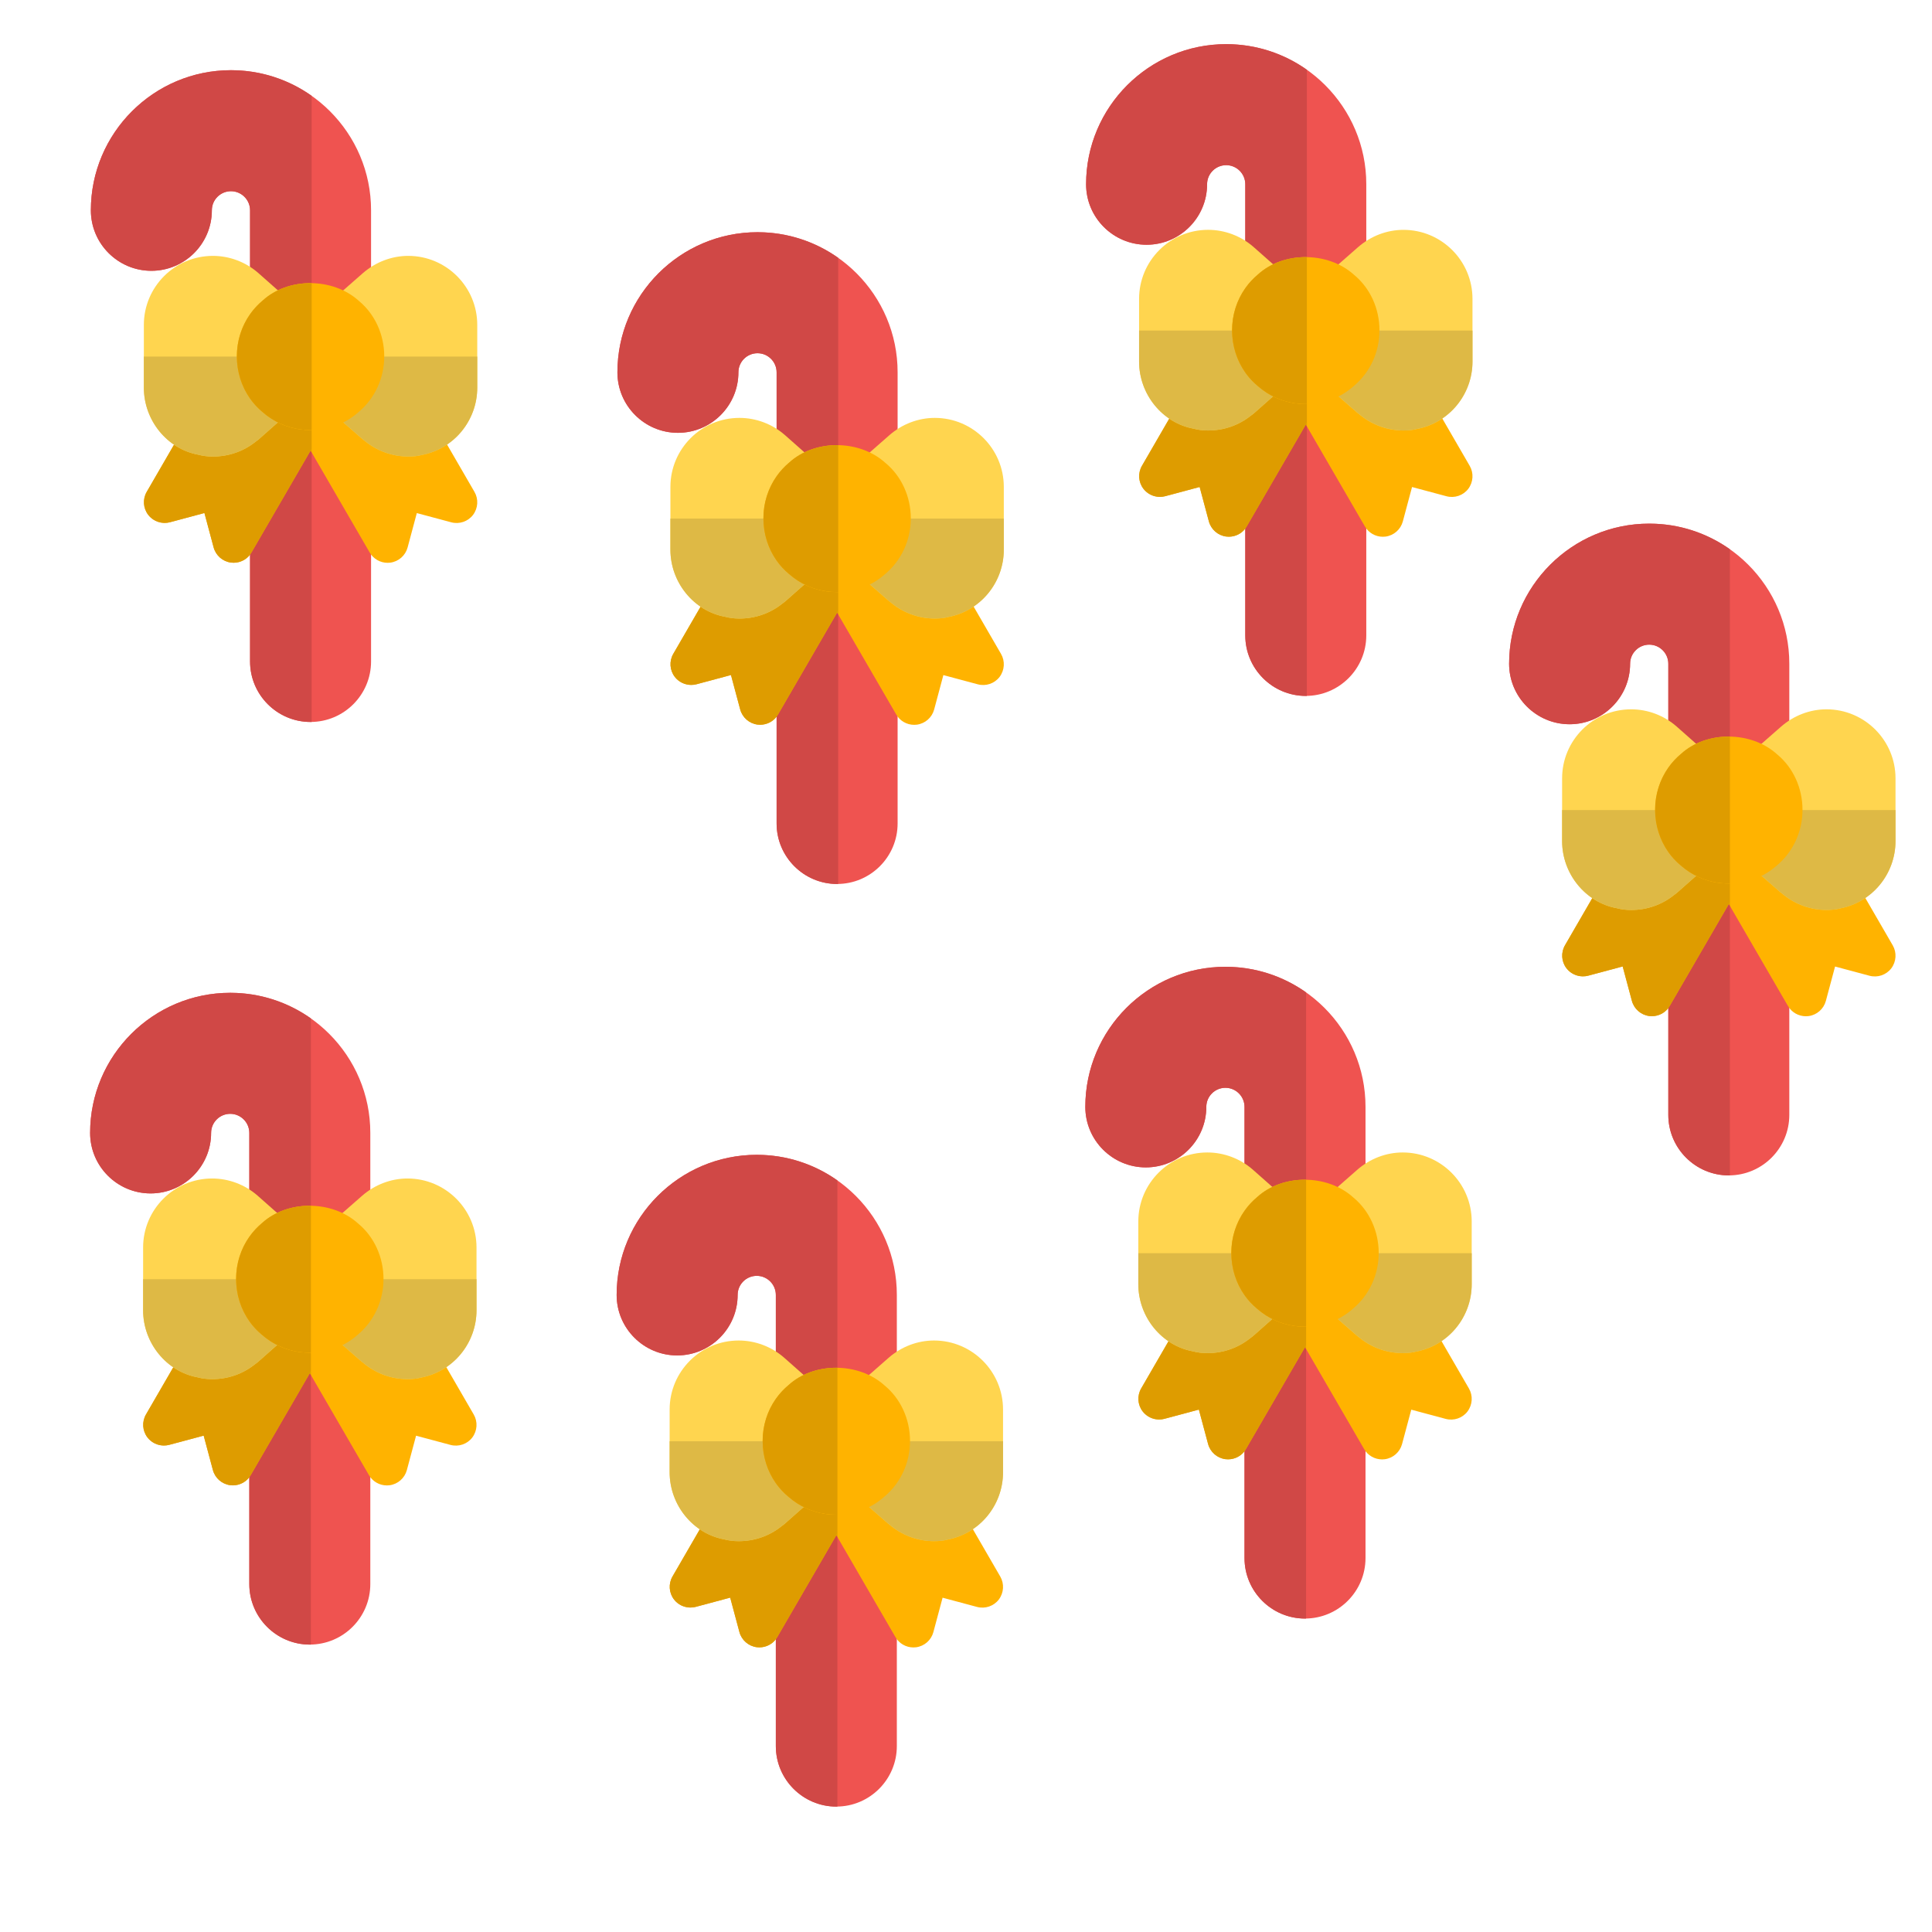 <svg width="70" height="70" xmlns="http://www.w3.org/2000/svg">

 <g>
  <title>background</title>
  <rect fill="none" id="canvas_background" height="72" width="72" y="-1" x="-1"/>
 </g>
 <g>
  <title>Layer 1</title>
  <g id="svg_13">
   <path id="svg_1" fill="#ef5350" d="m8.369,2.543c-2.799,0 -5.077,2.278 -5.077,5.077c0,1.209 0.983,2.192 2.192,2.192s2.192,-0.983 2.192,-2.192c0,-0.382 0.311,-0.692 0.692,-0.692s0.692,0.311 0.692,0.692l0,16.346c0,1.208 0.983,2.192 2.192,2.192s2.192,-0.983 2.192,-2.192l0,-16.346c0.002,-2.799 -2.276,-5.077 -5.075,-5.077z"/>
   <path id="svg_2" fill="#ffb300" d="m17.191,17.822l-1.414,-2.442c-0.208,-0.359 -0.666,-0.481 -1.024,-0.273c-0.186,0.107 -0.305,0.283 -0.351,0.476l-2.143,-0.51l-0.357,-0.616c-0.208,-0.358 -0.667,-0.479 -1.025,-0.272c-0.358,0.208 -0.48,0.667 -0.272,1.025l2.789,4.808c0.135,0.233 0.384,0.374 0.649,0.374l0.099,-0.006c0.3,-0.04 0.547,-0.257 0.626,-0.549l0.334,-1.247l1.247,0.334c0.294,0.078 0.605,-0.027 0.79,-0.268c0.183,-0.244 0.204,-0.572 0.052,-0.834z"/>
   <path id="svg_3" fill="#ffb300" d="m11.63,14.183c-0.359,-0.207 -0.817,-0.086 -1.025,0.272l-0.357,0.616l-2.143,0.51c-0.046,-0.193 -0.165,-0.369 -0.351,-0.476c-0.356,-0.208 -0.817,-0.085 -1.024,0.273l-1.414,2.442c-0.152,0.263 -0.131,0.591 0.054,0.832s0.496,0.345 0.79,0.268l1.247,-0.334l0.334,1.247c0.079,0.292 0.326,0.509 0.626,0.549l0.099,0.006c0.265,0 0.514,-0.141 0.649,-0.374l2.789,-4.808c0.206,-0.356 0.084,-0.815 -0.274,-1.023z"/>
   <path id="svg_4" fill="#d04846" d="m11.253,16.327l-2.14,3.689c-0.016,0.028 -0.034,0.054 -0.053,0.079l0,3.872c0,1.208 0.983,2.192 2.192,2.192l0.039,0l0,-9.765l-0.038,-0.067zm-2.192,-1.885l0,0.912l0.771,-0.184c-0.114,-0.073 -0.223,-0.155 -0.326,-0.247c-0.17,-0.14 -0.319,-0.302 -0.445,-0.481zm-0.692,-11.899c-2.799,0 -5.077,2.278 -5.077,5.077c0,1.209 0.983,2.192 2.192,2.192s2.192,-0.983 2.192,-2.192c0,-0.382 0.311,-0.692 0.692,-0.692s0.692,0.311 0.692,0.692l0,3.763c0.13,-0.185 0.285,-0.353 0.462,-0.5c0.453,-0.413 1.084,-0.625 1.722,-0.625l0.047,0l0,-6.787c-0.826,-0.584 -1.835,-0.928 -2.922,-0.928z"/>
   <path id="svg_5" fill="#de9c00" d="m11.292,16.261l-0.039,0.066l0.039,0.066l0,-0.132z"/>
   <path id="svg_6" fill="#de9c00" d="m7.38,15.005c-0.259,0 -0.511,0.134 -0.65,0.375l-1.414,2.442c-0.152,0.263 -0.131,0.591 0.054,0.832c0.144,0.188 0.366,0.293 0.596,0.293c0.064,0 0.129,-0.008 0.193,-0.025l1.247,-0.334l0.334,1.247c0.079,0.292 0.326,0.509 0.626,0.549l0.099,0.006c0.234,0 0.454,-0.109 0.596,-0.295c0.019,-0.025 0.037,-0.051 0.053,-0.079l2.14,-3.689l0.038,-0.066l0,-0.68c-0.013,0 -0.027,0 -0.04,0c-0.516,0 -0.999,-0.141 -1.42,-0.411l-0.771,0.184l-0.957,0.228c-0.046,-0.193 -0.165,-0.369 -0.351,-0.476c-0.117,-0.069 -0.246,-0.101 -0.373,-0.101z"/>
   <path id="svg_7" fill="#ffd54f" d="m14.792,9.271c-0.599,0 -1.183,0.223 -1.645,0.626l-1.14,1c-0.165,0.145 -0.258,0.355 -0.255,0.575c0.003,0.219 0.103,0.427 0.271,0.567c0.25,0.207 0.398,0.533 0.398,0.872s-0.149,0.666 -0.399,0.873c-0.169,0.14 -0.268,0.347 -0.271,0.567s0.09,0.429 0.255,0.574l1.104,0.966l0.142,0.113c0.435,0.346 0.98,0.537 1.538,0.537c0.199,0 0.37,-0.021 0.477,-0.053c1.174,-0.217 2.025,-1.246 2.025,-2.447l0,-2.27c0,-1.379 -1.122,-2.5 -2.5,-2.5z"/>
   <path id="svg_8" fill="#ffd54f" d="m10.082,12.911c0,-0.339 0.149,-0.666 0.398,-0.872c0.168,-0.14 0.268,-0.346 0.271,-0.565s-0.089,-0.429 -0.253,-0.574l-1.133,-1.003c-0.46,-0.404 -1.048,-0.626 -1.653,-0.626c-1.378,0 -2.5,1.122 -2.5,2.5l0,2.271c0,1.199 0.855,2.229 1.975,2.434c0.164,0.044 0.336,0.066 0.525,0.066c0.573,0 1.108,-0.186 1.549,-0.537l0.108,-0.082l1.13,-1c0.164,-0.145 0.256,-0.354 0.253,-0.573s-0.103,-0.426 -0.271,-0.565c-0.25,-0.208 -0.399,-0.535 -0.399,-0.874z"/>
   <path id="svg_9" fill="#deb945" d="m17.292,12.92l-4.87,0c-0.003,0.336 -0.151,0.659 -0.399,0.864c-0.169,0.14 -0.268,0.347 -0.271,0.567s0.09,0.429 0.255,0.574l1.104,0.966l0.142,0.113c0.435,0.346 0.98,0.537 1.538,0.537c0.199,0 0.37,-0.021 0.477,-0.053c1.173,-0.217 2.024,-1.246 2.024,-2.447l0,-1.121z"/>
   <path id="svg_10" fill="#deb945" d="m10.082,12.92l-4.87,0l0,1.121c0,1.199 0.855,2.229 1.975,2.434c0.164,0.044 0.336,0.066 0.525,0.066c0.573,0 1.108,-0.186 1.549,-0.537l0.108,-0.082l1.13,-1c0.164,-0.145 0.256,-0.354 0.253,-0.573s-0.103,-0.426 -0.271,-0.565c-0.248,-0.205 -0.396,-0.528 -0.399,-0.864z"/>
   <path id="svg_11" fill="#ffb300" d="m13.007,10.906c-0.958,-0.871 -2.578,-0.848 -3.483,-0.023c-0.599,0.496 -0.942,1.235 -0.942,2.028c0,0.792 0.343,1.531 0.924,2.013c0.488,0.43 1.091,0.658 1.746,0.658s1.258,-0.228 1.729,-0.643c0.598,-0.496 0.941,-1.235 0.941,-2.027c0,-0.794 -0.343,-1.533 -0.915,-2.006z"/>
   <path id="svg_12" fill="#de9c00" d="m11.245,10.259c-0.638,0 -1.269,0.212 -1.722,0.625c-0.177,0.147 -0.332,0.315 -0.462,0.5c-0.309,0.438 -0.479,0.969 -0.479,1.527c0,0.561 0.172,1.096 0.479,1.531c0.126,0.179 0.275,0.341 0.445,0.482c0.104,0.091 0.213,0.174 0.326,0.247c0.421,0.27 0.904,0.411 1.42,0.411l0.04,0l0,-5.323c-0.016,0 -0.031,0 -0.047,0z"/>
  </g>
  <g id="svg_39">
   <path id="svg_27" fill="#ef5350" d="m59.755,18.972c-2.799,0 -5.077,2.278 -5.077,5.077c0,1.209 0.983,2.192 2.192,2.192s2.192,-0.983 2.192,-2.192c0,-0.382 0.311,-0.692 0.692,-0.692s0.692,0.311 0.692,0.692l0,16.346c0,1.208 0.983,2.192 2.192,2.192s2.192,-0.983 2.192,-2.192l0,-16.346c0.002,-2.799 -2.276,-5.077 -5.075,-5.077z"/>
   <path id="svg_28" fill="#ffb300" d="m68.577,34.251l-1.414,-2.442c-0.208,-0.359 -0.666,-0.481 -1.024,-0.273c-0.186,0.107 -0.305,0.283 -0.351,0.476l-2.143,-0.51l-0.357,-0.616c-0.208,-0.358 -0.667,-0.479 -1.025,-0.272c-0.358,0.208 -0.48,0.667 -0.272,1.025l2.789,4.808c0.135,0.233 0.384,0.374 0.649,0.374l0.099,-0.006c0.3,-0.04 0.547,-0.257 0.626,-0.549l0.334,-1.247l1.247,0.334c0.294,0.078 0.605,-0.027 0.79,-0.268c0.183,-0.244 0.204,-0.572 0.052,-0.834z"/>
   <path id="svg_29" fill="#ffb300" d="m63.016,30.612c-0.359,-0.207 -0.817,-0.086 -1.025,0.272l-0.357,0.616l-2.143,0.51c-0.046,-0.193 -0.165,-0.369 -0.351,-0.476c-0.356,-0.208 -0.817,-0.085 -1.024,0.273l-1.414,2.442c-0.152,0.263 -0.131,0.591 0.054,0.832s0.496,0.345 0.79,0.268l1.247,-0.334l0.334,1.247c0.079,0.292 0.326,0.509 0.626,0.549l0.099,0.006c0.265,0 0.514,-0.141 0.649,-0.374l2.789,-4.808c0.206,-0.356 0.084,-0.815 -0.274,-1.023z"/>
   <path id="svg_30" fill="#d04846" d="m62.639,32.756l-2.14,3.689c-0.016,0.028 -0.034,0.054 -0.053,0.079l0,3.872c0,1.208 0.983,2.192 2.192,2.192l0.039,0l0,-9.765l-0.038,-0.067zm-2.192,-1.885l0,0.912l0.771,-0.184c-0.114,-0.073 -0.223,-0.155 -0.326,-0.247c-0.17,-0.14 -0.319,-0.302 -0.445,-0.481zm-0.692,-11.899c-2.799,0 -5.077,2.278 -5.077,5.077c0,1.209 0.983,2.192 2.192,2.192s2.192,-0.983 2.192,-2.192c0,-0.382 0.311,-0.692 0.692,-0.692s0.692,0.311 0.692,0.692l0,3.763c0.13,-0.185 0.285,-0.353 0.462,-0.5c0.453,-0.413 1.084,-0.625 1.722,-0.625l0.047,0l0,-6.787c-0.826,-0.584 -1.835,-0.928 -2.922,-0.928z"/>
   <path id="svg_31" fill="#de9c00" d="m62.678,32.69l-0.039,0.066l0.039,0.066l0,-0.132z"/>
   <path id="svg_32" fill="#de9c00" d="m58.766,31.434c-0.259,0 -0.511,0.134 -0.65,0.375l-1.414,2.442c-0.152,0.263 -0.131,0.591 0.054,0.832c0.144,0.188 0.366,0.293 0.596,0.293c0.064,0 0.129,-0.008 0.193,-0.025l1.247,-0.334l0.334,1.247c0.079,0.292 0.326,0.509 0.626,0.549l0.099,0.006c0.234,0 0.454,-0.109 0.596,-0.295c0.019,-0.025 0.037,-0.051 0.053,-0.079l2.14,-3.689l0.038,-0.066l0,-0.68c-0.013,0 -0.027,0 -0.04,0c-0.516,0 -0.999,-0.141 -1.42,-0.411l-0.771,0.184l-0.957,0.228c-0.046,-0.193 -0.165,-0.369 -0.351,-0.476c-0.117,-0.069 -0.246,-0.101 -0.373,-0.101z"/>
   <path id="svg_33" fill="#ffd54f" d="m66.178,25.7c-0.599,0 -1.183,0.223 -1.645,0.626l-1.14,1c-0.165,0.145 -0.258,0.355 -0.255,0.575c0.003,0.219 0.103,0.427 0.271,0.567c0.25,0.207 0.398,0.533 0.398,0.872s-0.149,0.666 -0.399,0.873c-0.169,0.14 -0.268,0.347 -0.271,0.567s0.09,0.429 0.255,0.574l1.104,0.966l0.142,0.113c0.435,0.346 0.98,0.537 1.538,0.537c0.199,0 0.37,-0.021 0.477,-0.053c1.174,-0.217 2.025,-1.246 2.025,-2.447l0,-2.27c0,-1.379 -1.122,-2.5 -2.5,-2.5z"/>
   <path id="svg_34" fill="#ffd54f" d="m61.468,29.34c0,-0.339 0.149,-0.666 0.398,-0.872c0.168,-0.14 0.268,-0.346 0.271,-0.565s-0.089,-0.429 -0.253,-0.574l-1.133,-1.003c-0.46,-0.404 -1.048,-0.626 -1.653,-0.626c-1.378,0 -2.5,1.122 -2.5,2.5l0,2.271c0,1.199 0.855,2.229 1.975,2.434c0.164,0.044 0.336,0.066 0.525,0.066c0.573,0 1.108,-0.186 1.549,-0.537l0.108,-0.082l1.13,-1c0.164,-0.145 0.256,-0.354 0.253,-0.573s-0.103,-0.426 -0.271,-0.565c-0.25,-0.208 -0.399,-0.535 -0.399,-0.874z"/>
   <path id="svg_35" fill="#deb945" d="m68.678,29.349l-4.87,0c-0.003,0.336 -0.151,0.659 -0.399,0.864c-0.169,0.14 -0.268,0.347 -0.271,0.567s0.09,0.429 0.255,0.574l1.104,0.966l0.142,0.113c0.435,0.346 0.98,0.537 1.538,0.537c0.199,0 0.37,-0.021 0.477,-0.053c1.173,-0.217 2.024,-1.246 2.024,-2.447l0,-1.121z"/>
   <path id="svg_36" fill="#deb945" d="m61.468,29.349l-4.87,0l0,1.121c0,1.199 0.855,2.229 1.975,2.434c0.164,0.044 0.336,0.066 0.525,0.066c0.573,0 1.108,-0.186 1.549,-0.537l0.108,-0.082l1.13,-1c0.164,-0.145 0.256,-0.354 0.253,-0.573s-0.103,-0.426 -0.271,-0.565c-0.248,-0.205 -0.396,-0.528 -0.399,-0.864z"/>
   <path id="svg_37" fill="#ffb300" d="m64.393,27.335c-0.958,-0.871 -2.578,-0.848 -3.483,-0.023c-0.599,0.496 -0.942,1.235 -0.942,2.028c0,0.792 0.343,1.531 0.924,2.013c0.488,0.43 1.091,0.658 1.746,0.658s1.258,-0.228 1.729,-0.643c0.598,-0.496 0.941,-1.235 0.941,-2.027c0,-0.794 -0.343,-1.533 -0.915,-2.006z"/>
   <path id="svg_38" fill="#de9c00" d="m62.631,26.688c-0.638,0 -1.269,0.212 -1.722,0.625c-0.177,0.147 -0.332,0.315 -0.462,0.5c-0.309,0.438 -0.479,0.969 -0.479,1.527c0,0.561 0.172,1.096 0.479,1.531c0.126,0.179 0.275,0.341 0.445,0.482c0.104,0.091 0.213,0.174 0.326,0.247c0.421,0.27 0.904,0.411 1.42,0.411l0.04,0l0,-5.323c-0.016,0 -0.031,0 -0.047,0z"/>
  </g>
  <g id="svg_52">
   <path id="svg_40" fill="#ef5350" d="m8.342,35.971c-2.799,0 -5.077,2.278 -5.077,5.077c0,1.209 0.983,2.192 2.192,2.192s2.192,-0.983 2.192,-2.192c0,-0.382 0.311,-0.692 0.692,-0.692s0.692,0.311 0.692,0.692l0,16.346c0,1.208 0.983,2.192 2.192,2.192s2.192,-0.983 2.192,-2.192l0,-16.346c0.002,-2.799 -2.276,-5.077 -5.075,-5.077z"/>
   <path id="svg_41" fill="#ffb300" d="m17.164,51.25l-1.414,-2.442c-0.208,-0.359 -0.666,-0.481 -1.024,-0.273c-0.186,0.107 -0.305,0.283 -0.351,0.476l-2.143,-0.51l-0.357,-0.616c-0.208,-0.358 -0.667,-0.479 -1.025,-0.272c-0.358,0.208 -0.48,0.667 -0.272,1.025l2.789,4.808c0.135,0.233 0.384,0.374 0.649,0.374l0.099,-0.006c0.3,-0.04 0.547,-0.257 0.626,-0.549l0.334,-1.247l1.247,0.334c0.294,0.078 0.605,-0.027 0.79,-0.268c0.183,-0.244 0.204,-0.572 0.052,-0.834z"/>
   <path id="svg_42" fill="#ffb300" d="m11.603,47.611c-0.359,-0.207 -0.817,-0.086 -1.025,0.272l-0.357,0.616l-2.143,0.51c-0.046,-0.193 -0.165,-0.369 -0.351,-0.476c-0.356,-0.208 -0.817,-0.085 -1.024,0.273l-1.414,2.442c-0.152,0.263 -0.131,0.591 0.054,0.832s0.496,0.345 0.79,0.268l1.247,-0.334l0.334,1.247c0.079,0.292 0.326,0.509 0.626,0.549l0.099,0.006c0.265,0 0.514,-0.141 0.649,-0.374l2.789,-4.808c0.206,-0.356 0.084,-0.815 -0.274,-1.023z"/>
   <path id="svg_43" fill="#d04846" d="m11.226,49.755l-2.14,3.689c-0.016,0.028 -0.034,0.054 -0.053,0.079l0,3.872c0,1.208 0.983,2.192 2.192,2.192l0.039,0l0,-9.765l-0.038,-0.067zm-2.192,-1.885l0,0.912l0.771,-0.184c-0.114,-0.073 -0.223,-0.155 -0.326,-0.247c-0.17,-0.14 -0.319,-0.302 -0.445,-0.481zm-0.692,-11.899c-2.799,0 -5.077,2.278 -5.077,5.077c0,1.209 0.983,2.192 2.192,2.192s2.192,-0.983 2.192,-2.192c0,-0.382 0.311,-0.692 0.692,-0.692s0.692,0.311 0.692,0.692l0,3.763c0.13,-0.185 0.285,-0.353 0.462,-0.5c0.453,-0.413 1.084,-0.625 1.722,-0.625l0.047,0l0,-6.787c-0.826,-0.584 -1.835,-0.928 -2.922,-0.928z"/>
   <path id="svg_44" fill="#de9c00" d="m11.265,49.689l-0.039,0.066l0.039,0.066l0,-0.132z"/>
   <path id="svg_45" fill="#de9c00" d="m7.353,48.433c-0.259,0 -0.511,0.134 -0.65,0.375l-1.414,2.442c-0.152,0.263 -0.131,0.591 0.054,0.832c0.144,0.188 0.366,0.293 0.596,0.293c0.064,0 0.129,-0.008 0.193,-0.025l1.247,-0.334l0.334,1.247c0.079,0.292 0.326,0.509 0.626,0.549l0.099,0.006c0.234,0 0.454,-0.109 0.596,-0.295c0.019,-0.025 0.037,-0.051 0.053,-0.079l2.14,-3.689l0.038,-0.066l0,-0.68c-0.013,0 -0.027,0 -0.04,0c-0.516,0 -0.999,-0.141 -1.42,-0.411l-0.771,0.184l-0.957,0.228c-0.046,-0.193 -0.165,-0.369 -0.351,-0.476c-0.117,-0.069 -0.246,-0.101 -0.373,-0.101z"/>
   <path id="svg_46" fill="#ffd54f" d="m14.765,42.699c-0.599,0 -1.183,0.223 -1.645,0.626l-1.14,1c-0.165,0.145 -0.258,0.355 -0.255,0.575c0.003,0.219 0.103,0.427 0.271,0.567c0.25,0.207 0.398,0.533 0.398,0.872s-0.149,0.666 -0.399,0.873c-0.169,0.14 -0.268,0.347 -0.271,0.567s0.09,0.429 0.255,0.574l1.104,0.966l0.142,0.113c0.435,0.346 0.98,0.537 1.538,0.537c0.199,0 0.37,-0.021 0.477,-0.053c1.174,-0.217 2.025,-1.246 2.025,-2.447l0,-2.27c0,-1.379 -1.122,-2.5 -2.5,-2.5z"/>
   <path id="svg_47" fill="#ffd54f" d="m10.055,46.339c0,-0.339 0.149,-0.666 0.398,-0.872c0.168,-0.14 0.268,-0.346 0.271,-0.565s-0.089,-0.429 -0.253,-0.574l-1.133,-1.003c-0.46,-0.404 -1.048,-0.626 -1.653,-0.626c-1.378,0 -2.5,1.122 -2.5,2.5l0,2.271c0,1.199 0.855,2.229 1.975,2.434c0.164,0.044 0.336,0.066 0.525,0.066c0.573,0 1.108,-0.186 1.549,-0.537l0.108,-0.082l1.13,-1c0.164,-0.145 0.256,-0.354 0.253,-0.573s-0.103,-0.426 -0.271,-0.565c-0.25,-0.208 -0.399,-0.535 -0.399,-0.874z"/>
   <path id="svg_48" fill="#deb945" d="m17.265,46.348l-4.87,0c-0.003,0.336 -0.151,0.659 -0.399,0.864c-0.169,0.14 -0.268,0.347 -0.271,0.567s0.09,0.429 0.255,0.574l1.104,0.966l0.142,0.113c0.435,0.346 0.98,0.537 1.538,0.537c0.199,0 0.37,-0.021 0.477,-0.053c1.173,-0.217 2.024,-1.246 2.024,-2.447l0,-1.121z"/>
   <path id="svg_49" fill="#deb945" d="m10.055,46.348l-4.87,0l0,1.121c0,1.199 0.855,2.229 1.975,2.434c0.164,0.044 0.336,0.066 0.525,0.066c0.573,0 1.108,-0.186 1.549,-0.537l0.108,-0.082l1.13,-1c0.164,-0.145 0.256,-0.354 0.253,-0.573s-0.103,-0.426 -0.271,-0.565c-0.248,-0.205 -0.396,-0.528 -0.399,-0.864z"/>
   <path id="svg_50" fill="#ffb300" d="m12.98,44.334c-0.958,-0.871 -2.578,-0.848 -3.483,-0.023c-0.599,0.496 -0.942,1.235 -0.942,2.028c0,0.792 0.343,1.531 0.924,2.013c0.488,0.43 1.091,0.658 1.746,0.658s1.258,-0.228 1.729,-0.643c0.598,-0.496 0.941,-1.235 0.941,-2.027c0,-0.794 -0.343,-1.533 -0.915,-2.006z"/>
   <path id="svg_51" fill="#de9c00" d="m11.218,43.687c-0.638,0 -1.269,0.212 -1.722,0.625c-0.177,0.147 -0.332,0.315 -0.462,0.5c-0.309,0.438 -0.479,0.969 -0.479,1.527c0,0.561 0.172,1.096 0.479,1.531c0.126,0.179 0.275,0.341 0.445,0.482c0.104,0.091 0.213,0.174 0.326,0.247c0.421,0.27 0.904,0.411 1.42,0.411l0.04,0l0,-5.323c-0.016,0 -0.031,0 -0.047,0z"/>
  </g>
  <g id="svg_104">
   <path id="svg_92" fill="#ef5350" d="m27.447,8.413c-2.799,0 -5.077,2.278 -5.077,5.077c0,1.209 0.983,2.192 2.192,2.192s2.192,-0.983 2.192,-2.192c0,-0.382 0.311,-0.692 0.692,-0.692s0.692,0.311 0.692,0.692l0,16.346c0,1.208 0.983,2.192 2.192,2.192s2.192,-0.983 2.192,-2.192l0,-16.346c0.002,-2.799 -2.276,-5.077 -5.075,-5.077z"/>
   <path id="svg_93" fill="#ffb300" d="m36.269,23.692l-1.414,-2.442c-0.208,-0.359 -0.666,-0.481 -1.024,-0.273c-0.186,0.107 -0.305,0.283 -0.351,0.476l-2.143,-0.51l-0.357,-0.616c-0.208,-0.358 -0.667,-0.479 -1.025,-0.272c-0.358,0.208 -0.48,0.667 -0.272,1.025l2.789,4.808c0.135,0.233 0.384,0.374 0.649,0.374l0.099,-0.006c0.3,-0.04 0.547,-0.257 0.626,-0.549l0.334,-1.247l1.247,0.334c0.294,0.078 0.605,-0.027 0.79,-0.268c0.183,-0.244 0.204,-0.572 0.052,-0.834z"/>
   <path id="svg_94" fill="#ffb300" d="m30.708,20.053c-0.359,-0.207 -0.817,-0.086 -1.025,0.272l-0.357,0.616l-2.143,0.51c-0.046,-0.193 -0.165,-0.369 -0.351,-0.476c-0.356,-0.208 -0.817,-0.085 -1.024,0.273l-1.414,2.442c-0.152,0.263 -0.131,0.591 0.054,0.832s0.496,0.345 0.79,0.268l1.247,-0.334l0.334,1.247c0.079,0.292 0.326,0.509 0.626,0.549l0.099,0.006c0.265,0 0.514,-0.141 0.649,-0.374l2.789,-4.808c0.206,-0.356 0.084,-0.815 -0.274,-1.023z"/>
   <path id="svg_95" fill="#d04846" d="m30.331,22.197l-2.14,3.689c-0.016,0.028 -0.034,0.054 -0.053,0.079l0,3.872c0,1.208 0.983,2.192 2.192,2.192l0.039,0l0,-9.765l-0.038,-0.067zm-2.192,-1.885l0,0.912l0.771,-0.184c-0.114,-0.073 -0.223,-0.155 -0.326,-0.247c-0.17,-0.14 -0.319,-0.302 -0.445,-0.481zm-0.692,-11.899c-2.799,0 -5.077,2.278 -5.077,5.077c0,1.209 0.983,2.192 2.192,2.192s2.192,-0.983 2.192,-2.192c0,-0.382 0.311,-0.692 0.692,-0.692s0.692,0.311 0.692,0.692l0,3.763c0.13,-0.185 0.285,-0.353 0.462,-0.5c0.453,-0.413 1.084,-0.625 1.722,-0.625l0.047,0l0,-6.787c-0.826,-0.584 -1.835,-0.928 -2.922,-0.928z"/>
   <path id="svg_96" fill="#de9c00" d="m30.37,22.131l-0.039,0.066l0.039,0.066l0,-0.132z"/>
   <path id="svg_97" fill="#de9c00" d="m26.458,20.875c-0.259,0 -0.511,0.134 -0.65,0.375l-1.414,2.442c-0.152,0.263 -0.131,0.591 0.054,0.832c0.144,0.188 0.366,0.293 0.596,0.293c0.064,0 0.129,-0.008 0.193,-0.025l1.247,-0.334l0.334,1.247c0.079,0.292 0.326,0.509 0.626,0.549l0.099,0.006c0.234,0 0.454,-0.109 0.596,-0.295c0.019,-0.025 0.037,-0.051 0.053,-0.079l2.14,-3.689l0.038,-0.066l0,-0.68c-0.013,0 -0.027,0 -0.04,0c-0.516,0 -0.999,-0.141 -1.42,-0.411l-0.771,0.184l-0.957,0.228c-0.046,-0.193 -0.165,-0.369 -0.351,-0.476c-0.117,-0.069 -0.246,-0.101 -0.373,-0.101z"/>
   <path id="svg_98" fill="#ffd54f" d="m33.87,15.141c-0.599,0 -1.183,0.223 -1.645,0.626l-1.14,1c-0.165,0.145 -0.258,0.355 -0.255,0.575c0.003,0.219 0.103,0.427 0.271,0.567c0.25,0.207 0.398,0.533 0.398,0.872s-0.149,0.666 -0.399,0.873c-0.169,0.14 -0.268,0.347 -0.271,0.567s0.09,0.429 0.255,0.574l1.104,0.966l0.142,0.113c0.435,0.346 0.98,0.537 1.538,0.537c0.199,0 0.37,-0.021 0.477,-0.053c1.174,-0.217 2.025,-1.246 2.025,-2.447l0,-2.27c0,-1.379 -1.122,-2.5 -2.5,-2.5z"/>
   <path id="svg_99" fill="#ffd54f" d="m29.16,18.781c0,-0.339 0.149,-0.666 0.398,-0.872c0.168,-0.14 0.268,-0.346 0.271,-0.565s-0.089,-0.429 -0.253,-0.574l-1.133,-1.003c-0.46,-0.404 -1.048,-0.626 -1.653,-0.626c-1.378,0 -2.5,1.122 -2.5,2.5l0,2.271c0,1.199 0.855,2.229 1.975,2.434c0.164,0.044 0.336,0.066 0.525,0.066c0.573,0 1.108,-0.186 1.549,-0.537l0.108,-0.082l1.13,-1c0.164,-0.145 0.256,-0.354 0.253,-0.573s-0.103,-0.426 -0.271,-0.565c-0.25,-0.208 -0.399,-0.535 -0.399,-0.874z"/>
   <path id="svg_100" fill="#deb945" d="m36.37,18.79l-4.87,0c-0.003,0.336 -0.151,0.659 -0.399,0.864c-0.169,0.14 -0.268,0.347 -0.271,0.567s0.09,0.429 0.255,0.574l1.104,0.966l0.142,0.113c0.435,0.346 0.98,0.537 1.538,0.537c0.199,0 0.37,-0.021 0.477,-0.053c1.173,-0.217 2.024,-1.246 2.024,-2.447l0,-1.121z"/>
   <path id="svg_101" fill="#deb945" d="m29.16,18.79l-4.87,0l0,1.121c0,1.199 0.855,2.229 1.975,2.434c0.164,0.044 0.336,0.066 0.525,0.066c0.573,0 1.108,-0.186 1.549,-0.537l0.108,-0.082l1.13,-1c0.164,-0.145 0.256,-0.354 0.253,-0.573s-0.103,-0.426 -0.271,-0.565c-0.248,-0.205 -0.396,-0.528 -0.399,-0.864z"/>
   <path id="svg_102" fill="#ffb300" d="m32.085,16.776c-0.958,-0.871 -2.578,-0.848 -3.483,-0.023c-0.599,0.496 -0.942,1.235 -0.942,2.028c0,0.792 0.343,1.531 0.924,2.013c0.488,0.43 1.091,0.658 1.746,0.658s1.258,-0.228 1.729,-0.643c0.598,-0.496 0.941,-1.235 0.941,-2.027c0,-0.794 -0.343,-1.533 -0.915,-2.006z"/>
   <path id="svg_103" fill="#de9c00" d="m30.323,16.129c-0.638,0 -1.269,0.212 -1.722,0.625c-0.177,0.147 -0.332,0.315 -0.462,0.5c-0.309,0.438 -0.479,0.969 -0.479,1.527c0,0.561 0.172,1.096 0.479,1.531c0.126,0.179 0.275,0.341 0.445,0.482c0.104,0.091 0.213,0.174 0.326,0.247c0.421,0.27 0.904,0.411 1.42,0.411l0.04,0l0,-5.323c-0.016,0 -0.031,0 -0.047,0z"/>
  </g>
  <g id="svg_117">
   <path id="svg_105" fill="#ef5350" d="m27.419,41.841c-2.799,0 -5.077,2.278 -5.077,5.077c0,1.209 0.983,2.192 2.192,2.192s2.192,-0.983 2.192,-2.192c0,-0.382 0.311,-0.692 0.692,-0.692s0.692,0.311 0.692,0.692l0,16.346c0,1.208 0.983,2.192 2.192,2.192s2.192,-0.983 2.192,-2.192l0,-16.346c0.002,-2.799 -2.276,-5.077 -5.075,-5.077z"/>
   <path id="svg_106" fill="#ffb300" d="m36.241,57.12l-1.414,-2.442c-0.208,-0.359 -0.666,-0.481 -1.024,-0.273c-0.186,0.107 -0.305,0.283 -0.351,0.476l-2.143,-0.51l-0.357,-0.616c-0.208,-0.358 -0.667,-0.479 -1.025,-0.272c-0.358,0.208 -0.48,0.667 -0.272,1.025l2.789,4.808c0.135,0.233 0.384,0.374 0.649,0.374l0.099,-0.006c0.3,-0.04 0.547,-0.257 0.626,-0.549l0.334,-1.247l1.247,0.334c0.294,0.078 0.605,-0.027 0.79,-0.268c0.183,-0.244 0.204,-0.572 0.052,-0.834z"/>
   <path id="svg_107" fill="#ffb300" d="m30.68,53.481c-0.359,-0.207 -0.817,-0.086 -1.025,0.272l-0.357,0.616l-2.143,0.51c-0.046,-0.193 -0.165,-0.369 -0.351,-0.476c-0.356,-0.208 -0.817,-0.085 -1.024,0.273l-1.414,2.442c-0.152,0.263 -0.131,0.591 0.054,0.832s0.496,0.345 0.79,0.268l1.247,-0.334l0.334,1.247c0.079,0.292 0.326,0.509 0.626,0.549l0.099,0.006c0.265,0 0.514,-0.141 0.649,-0.374l2.789,-4.808c0.206,-0.356 0.084,-0.815 -0.274,-1.023z"/>
   <path id="svg_108" fill="#d04846" d="m30.303,55.625l-2.14,3.689c-0.016,0.028 -0.034,0.054 -0.053,0.079l0,3.872c0,1.208 0.983,2.192 2.192,2.192l0.039,0l0,-9.765l-0.038,-0.067zm-2.192,-1.885l0,0.912l0.771,-0.184c-0.114,-0.073 -0.223,-0.155 -0.326,-0.247c-0.17,-0.14 -0.319,-0.302 -0.445,-0.481zm-0.692,-11.899c-2.799,0 -5.077,2.278 -5.077,5.077c0,1.209 0.983,2.192 2.192,2.192s2.192,-0.983 2.192,-2.192c0,-0.382 0.311,-0.692 0.692,-0.692s0.692,0.311 0.692,0.692l0,3.763c0.13,-0.185 0.285,-0.353 0.462,-0.5c0.453,-0.413 1.084,-0.625 1.722,-0.625l0.047,0l0,-6.787c-0.826,-0.584 -1.835,-0.928 -2.922,-0.928z"/>
   <path id="svg_109" fill="#de9c00" d="m30.342,55.559l-0.039,0.066l0.039,0.066l0,-0.132z"/>
   <path id="svg_110" fill="#de9c00" d="m26.43,54.303c-0.259,0 -0.511,0.134 -0.65,0.375l-1.414,2.442c-0.152,0.263 -0.131,0.591 0.054,0.832c0.144,0.188 0.366,0.293 0.596,0.293c0.064,0 0.129,-0.008 0.193,-0.025l1.247,-0.334l0.334,1.247c0.079,0.292 0.326,0.509 0.626,0.549l0.099,0.006c0.234,0 0.454,-0.109 0.596,-0.295c0.019,-0.025 0.037,-0.051 0.053,-0.079l2.14,-3.689l0.038,-0.066l0,-0.68c-0.013,0 -0.027,0 -0.04,0c-0.516,0 -0.999,-0.141 -1.42,-0.411l-0.771,0.184l-0.957,0.228c-0.046,-0.193 -0.165,-0.369 -0.351,-0.476c-0.117,-0.069 -0.246,-0.101 -0.373,-0.101z"/>
   <path id="svg_111" fill="#ffd54f" d="m33.842,48.569c-0.599,0 -1.183,0.223 -1.645,0.626l-1.14,1c-0.165,0.145 -0.258,0.355 -0.255,0.575c0.003,0.219 0.103,0.427 0.271,0.567c0.25,0.207 0.398,0.533 0.398,0.872s-0.149,0.666 -0.399,0.873c-0.169,0.14 -0.268,0.347 -0.271,0.567s0.09,0.429 0.255,0.574l1.104,0.966l0.142,0.113c0.435,0.346 0.98,0.537 1.538,0.537c0.199,0 0.37,-0.021 0.477,-0.053c1.174,-0.217 2.025,-1.246 2.025,-2.447l0,-2.27c0,-1.379 -1.122,-2.5 -2.5,-2.5z"/>
   <path id="svg_112" fill="#ffd54f" d="m29.132,52.209c0,-0.339 0.149,-0.666 0.398,-0.872c0.168,-0.14 0.268,-0.346 0.271,-0.565s-0.089,-0.429 -0.253,-0.574l-1.133,-1.003c-0.46,-0.404 -1.048,-0.626 -1.653,-0.626c-1.378,0 -2.5,1.122 -2.5,2.5l0,2.271c0,1.199 0.855,2.229 1.975,2.434c0.164,0.044 0.336,0.066 0.525,0.066c0.573,0 1.108,-0.186 1.549,-0.537l0.108,-0.082l1.13,-1c0.164,-0.145 0.256,-0.354 0.253,-0.573s-0.103,-0.426 -0.271,-0.565c-0.25,-0.208 -0.399,-0.535 -0.399,-0.874z"/>
   <path id="svg_113" fill="#deb945" d="m36.342,52.218l-4.87,0c-0.003,0.336 -0.151,0.659 -0.399,0.864c-0.169,0.14 -0.268,0.347 -0.271,0.567s0.09,0.429 0.255,0.574l1.104,0.966l0.142,0.113c0.435,0.346 0.98,0.537 1.538,0.537c0.199,0 0.37,-0.021 0.477,-0.053c1.173,-0.217 2.024,-1.246 2.024,-2.447l0,-1.121z"/>
   <path id="svg_114" fill="#deb945" d="m29.132,52.218l-4.87,0l0,1.121c0,1.199 0.855,2.229 1.975,2.434c0.164,0.044 0.336,0.066 0.525,0.066c0.573,0 1.108,-0.186 1.549,-0.537l0.108,-0.082l1.13,-1c0.164,-0.145 0.256,-0.354 0.253,-0.573s-0.103,-0.426 -0.271,-0.565c-0.248,-0.205 -0.396,-0.528 -0.399,-0.864z"/>
   <path id="svg_115" fill="#ffb300" d="m32.057,50.204c-0.958,-0.871 -2.578,-0.848 -3.483,-0.023c-0.599,0.496 -0.942,1.235 -0.942,2.028c0,0.792 0.343,1.531 0.924,2.013c0.488,0.43 1.091,0.658 1.746,0.658s1.258,-0.228 1.729,-0.643c0.598,-0.496 0.941,-1.235 0.941,-2.027c0,-0.794 -0.343,-1.533 -0.915,-2.006z"/>
   <path id="svg_116" fill="#de9c00" d="m30.295,49.557c-0.638,0 -1.269,0.212 -1.722,0.625c-0.177,0.147 -0.332,0.315 -0.462,0.5c-0.309,0.438 -0.479,0.969 -0.479,1.527c0,0.561 0.172,1.096 0.479,1.531c0.126,0.179 0.275,0.341 0.445,0.482c0.104,0.091 0.213,0.174 0.326,0.247c0.421,0.27 0.904,0.411 1.42,0.411l0.04,0l0,-5.323c-0.016,0 -0.031,0 -0.047,0z"/>
  </g>
  <g id="svg_130">
   <path id="svg_118" fill="#ef5350" d="m44.428,1.599c-2.799,0 -5.077,2.278 -5.077,5.077c0,1.209 0.983,2.192 2.192,2.192s2.192,-0.983 2.192,-2.192c0,-0.382 0.311,-0.692 0.692,-0.692s0.692,0.311 0.692,0.692l0,16.346c0,1.208 0.983,2.192 2.192,2.192s2.192,-0.983 2.192,-2.192l0,-16.346c0.002,-2.799 -2.276,-5.077 -5.075,-5.077z"/>
   <path id="svg_119" fill="#ffb300" d="m53.25,16.878l-1.414,-2.442c-0.208,-0.359 -0.666,-0.481 -1.024,-0.273c-0.186,0.107 -0.305,0.283 -0.351,0.476l-2.143,-0.51l-0.357,-0.616c-0.208,-0.358 -0.667,-0.479 -1.025,-0.272c-0.358,0.208 -0.48,0.667 -0.272,1.025l2.789,4.808c0.135,0.233 0.384,0.374 0.649,0.374l0.099,-0.006c0.3,-0.04 0.547,-0.257 0.626,-0.549l0.334,-1.247l1.247,0.334c0.294,0.078 0.605,-0.027 0.79,-0.268c0.183,-0.244 0.204,-0.572 0.052,-0.834z"/>
   <path id="svg_120" fill="#ffb300" d="m47.689,13.239c-0.359,-0.207 -0.817,-0.086 -1.025,0.272l-0.357,0.616l-2.143,0.51c-0.046,-0.193 -0.165,-0.369 -0.351,-0.476c-0.356,-0.208 -0.817,-0.085 -1.024,0.273l-1.414,2.442c-0.152,0.263 -0.131,0.591 0.054,0.832s0.496,0.345 0.79,0.268l1.247,-0.334l0.334,1.247c0.079,0.292 0.326,0.509 0.626,0.549l0.099,0.006c0.265,0 0.514,-0.141 0.649,-0.374l2.789,-4.808c0.206,-0.356 0.084,-0.815 -0.274,-1.023z"/>
   <path id="svg_121" fill="#d04846" d="m47.312,15.383l-2.14,3.689c-0.016,0.028 -0.034,0.054 -0.053,0.079l0,3.872c0,1.208 0.983,2.192 2.192,2.192l0.039,0l0,-9.765l-0.038,-0.067zm-2.192,-1.885l0,0.912l0.771,-0.184c-0.114,-0.073 -0.223,-0.155 -0.326,-0.247c-0.17,-0.14 -0.319,-0.302 -0.445,-0.481zm-0.692,-11.899c-2.799,0 -5.077,2.278 -5.077,5.077c0,1.209 0.983,2.192 2.192,2.192s2.192,-0.983 2.192,-2.192c0,-0.382 0.311,-0.692 0.692,-0.692s0.692,0.311 0.692,0.692l0,3.763c0.13,-0.185 0.285,-0.353 0.462,-0.5c0.453,-0.413 1.084,-0.625 1.722,-0.625l0.047,0l0,-6.787c-0.826,-0.584 -1.835,-0.928 -2.922,-0.928z"/>
   <path id="svg_122" fill="#de9c00" d="m47.351,15.318l-0.039,0.066l0.039,0.066l0,-0.132z"/>
   <path id="svg_123" fill="#de9c00" d="m43.439,14.062c-0.259,0 -0.511,0.134 -0.65,0.375l-1.414,2.442c-0.152,0.263 -0.131,0.591 0.054,0.832c0.144,0.188 0.366,0.293 0.596,0.293c0.064,0 0.129,-0.008 0.193,-0.025l1.247,-0.334l0.334,1.247c0.079,0.292 0.326,0.509 0.626,0.549l0.099,0.006c0.234,0 0.454,-0.109 0.596,-0.295c0.019,-0.025 0.037,-0.051 0.053,-0.079l2.14,-3.689l0.038,-0.066l0,-0.68c-0.013,0 -0.027,0 -0.04,0c-0.516,0 -0.999,-0.141 -1.42,-0.411l-0.771,0.184l-0.957,0.228c-0.046,-0.193 -0.165,-0.369 -0.351,-0.476c-0.117,-0.069 -0.246,-0.101 -0.373,-0.101z"/>
   <path id="svg_124" fill="#ffd54f" d="m50.851,8.328c-0.599,0 -1.183,0.223 -1.645,0.626l-1.14,1c-0.165,0.145 -0.258,0.355 -0.255,0.575c0.003,0.219 0.103,0.427 0.271,0.567c0.25,0.207 0.398,0.533 0.398,0.872s-0.149,0.666 -0.399,0.873c-0.169,0.14 -0.268,0.347 -0.271,0.567s0.09,0.429 0.255,0.574l1.104,0.966l0.142,0.113c0.435,0.346 0.98,0.537 1.538,0.537c0.199,0 0.37,-0.021 0.477,-0.053c1.174,-0.217 2.025,-1.246 2.025,-2.447l0,-2.27c0,-1.379 -1.122,-2.5 -2.5,-2.5z"/>
   <path id="svg_125" fill="#ffd54f" d="m46.141,11.967c0,-0.339 0.149,-0.666 0.398,-0.872c0.168,-0.14 0.268,-0.346 0.271,-0.565s-0.089,-0.429 -0.253,-0.574l-1.133,-1.003c-0.46,-0.404 -1.048,-0.626 -1.653,-0.626c-1.378,0 -2.5,1.122 -2.5,2.5l0,2.271c0,1.199 0.855,2.229 1.975,2.434c0.164,0.044 0.336,0.066 0.525,0.066c0.573,0 1.108,-0.186 1.549,-0.537l0.108,-0.082l1.13,-1c0.164,-0.145 0.256,-0.354 0.253,-0.573s-0.103,-0.426 -0.271,-0.565c-0.25,-0.208 -0.399,-0.535 -0.399,-0.874z"/>
   <path id="svg_126" fill="#deb945" d="m53.351,11.976l-4.87,0c-0.003,0.336 -0.151,0.659 -0.399,0.864c-0.169,0.14 -0.268,0.347 -0.271,0.567s0.09,0.429 0.255,0.574l1.104,0.966l0.142,0.113c0.435,0.346 0.98,0.537 1.538,0.537c0.199,0 0.37,-0.021 0.477,-0.053c1.173,-0.217 2.024,-1.246 2.024,-2.447l0,-1.121z"/>
   <path id="svg_127" fill="#deb945" d="m46.141,11.976l-4.87,0l0,1.121c0,1.199 0.855,2.229 1.975,2.434c0.164,0.044 0.336,0.066 0.525,0.066c0.573,0 1.108,-0.186 1.549,-0.537l0.108,-0.082l1.13,-1c0.164,-0.145 0.256,-0.354 0.253,-0.573s-0.103,-0.426 -0.271,-0.565c-0.248,-0.205 -0.396,-0.528 -0.399,-0.864z"/>
   <path id="svg_128" fill="#ffb300" d="m49.066,9.963c-0.958,-0.871 -2.578,-0.848 -3.483,-0.023c-0.599,0.496 -0.942,1.235 -0.942,2.028c0,0.792 0.343,1.531 0.924,2.013c0.488,0.43 1.091,0.658 1.746,0.658s1.258,-0.228 1.729,-0.643c0.598,-0.496 0.941,-1.235 0.941,-2.027c0,-0.794 -0.343,-1.533 -0.915,-2.006z"/>
   <path id="svg_129" fill="#de9c00" d="m47.304,9.316c-0.638,0 -1.269,0.212 -1.722,0.625c-0.177,0.147 -0.332,0.315 -0.462,0.5c-0.309,0.438 -0.479,0.969 -0.479,1.527c0,0.561 0.172,1.096 0.479,1.531c0.126,0.179 0.275,0.341 0.445,0.482c0.104,0.091 0.213,0.174 0.326,0.247c0.421,0.27 0.904,0.411 1.42,0.411l0.04,0l0,-5.323c-0.016,0 -0.031,0 -0.047,0z"/>
  </g>
  <g id="svg_143">
   <path id="svg_131" fill="#ef5350" d="m44.4,35.028c-2.799,0 -5.077,2.278 -5.077,5.077c0,1.209 0.983,2.192 2.192,2.192s2.192,-0.983 2.192,-2.192c0,-0.382 0.311,-0.692 0.692,-0.692s0.692,0.311 0.692,0.692l0,16.346c0,1.208 0.983,2.192 2.192,2.192s2.192,-0.983 2.192,-2.192l0,-16.346c0.002,-2.799 -2.276,-5.077 -5.075,-5.077z"/>
   <path id="svg_132" fill="#ffb300" d="m53.222,50.307l-1.414,-2.442c-0.208,-0.359 -0.666,-0.481 -1.024,-0.273c-0.186,0.107 -0.305,0.283 -0.351,0.476l-2.143,-0.51l-0.357,-0.616c-0.208,-0.358 -0.667,-0.479 -1.025,-0.272c-0.358,0.208 -0.48,0.667 -0.272,1.025l2.789,4.808c0.135,0.233 0.384,0.374 0.649,0.374l0.099,-0.006c0.3,-0.04 0.547,-0.257 0.626,-0.549l0.334,-1.247l1.247,0.334c0.294,0.078 0.605,-0.027 0.79,-0.268c0.183,-0.244 0.204,-0.572 0.052,-0.834z"/>
   <path id="svg_133" fill="#ffb300" d="m47.661,46.668c-0.359,-0.207 -0.817,-0.086 -1.025,0.272l-0.357,0.616l-2.143,0.51c-0.046,-0.193 -0.165,-0.369 -0.351,-0.476c-0.356,-0.208 -0.817,-0.085 -1.024,0.273l-1.414,2.442c-0.152,0.263 -0.131,0.591 0.054,0.832s0.496,0.345 0.79,0.268l1.247,-0.334l0.334,1.247c0.079,0.292 0.326,0.509 0.626,0.549l0.099,0.006c0.265,0 0.514,-0.141 0.649,-0.374l2.789,-4.808c0.206,-0.356 0.084,-0.815 -0.274,-1.023z"/>
   <path id="svg_134" fill="#d04846" d="m47.284,48.812l-2.14,3.689c-0.016,0.028 -0.034,0.054 -0.053,0.079l0,3.872c0,1.208 0.983,2.192 2.192,2.192l0.039,0l0,-9.765l-0.038,-0.067zm-2.192,-1.885l0,0.912l0.771,-0.184c-0.114,-0.073 -0.223,-0.155 -0.326,-0.247c-0.17,-0.14 -0.319,-0.302 -0.445,-0.481zm-0.692,-11.899c-2.799,0 -5.077,2.278 -5.077,5.077c0,1.209 0.983,2.192 2.192,2.192s2.192,-0.983 2.192,-2.192c0,-0.382 0.311,-0.692 0.692,-0.692s0.692,0.311 0.692,0.692l0,3.763c0.13,-0.185 0.285,-0.353 0.462,-0.5c0.453,-0.413 1.084,-0.625 1.722,-0.625l0.047,0l0,-6.787c-0.826,-0.584 -1.835,-0.928 -2.922,-0.928z"/>
   <path id="svg_135" fill="#de9c00" d="m47.323,48.746l-0.039,0.066l0.039,0.066l0,-0.132z"/>
   <path id="svg_136" fill="#de9c00" d="m43.411,47.49c-0.259,0 -0.511,0.134 -0.65,0.375l-1.414,2.442c-0.152,0.263 -0.131,0.591 0.054,0.832c0.144,0.188 0.366,0.293 0.596,0.293c0.064,0 0.129,-0.008 0.193,-0.025l1.247,-0.334l0.334,1.247c0.079,0.292 0.326,0.509 0.626,0.549l0.099,0.006c0.234,0 0.454,-0.109 0.596,-0.295c0.019,-0.025 0.037,-0.051 0.053,-0.079l2.14,-3.689l0.038,-0.066l0,-0.68c-0.013,0 -0.027,0 -0.04,0c-0.516,0 -0.999,-0.141 -1.42,-0.411l-0.771,0.184l-0.957,0.228c-0.046,-0.193 -0.165,-0.369 -0.351,-0.476c-0.117,-0.069 -0.246,-0.101 -0.373,-0.101z"/>
   <path id="svg_137" fill="#ffd54f" d="m50.823,41.756c-0.599,0 -1.183,0.223 -1.645,0.626l-1.14,1c-0.165,0.145 -0.258,0.355 -0.255,0.575c0.003,0.219 0.103,0.427 0.271,0.567c0.25,0.207 0.398,0.533 0.398,0.872s-0.149,0.666 -0.399,0.873c-0.169,0.14 -0.268,0.347 -0.271,0.567s0.09,0.429 0.255,0.574l1.104,0.966l0.142,0.113c0.435,0.346 0.98,0.537 1.538,0.537c0.199,0 0.37,-0.021 0.477,-0.053c1.174,-0.217 2.025,-1.246 2.025,-2.447l0,-2.27c0,-1.379 -1.122,-2.5 -2.5,-2.5z"/>
   <path id="svg_138" fill="#ffd54f" d="m46.113,45.396c0,-0.339 0.149,-0.666 0.398,-0.872c0.168,-0.14 0.268,-0.346 0.271,-0.565s-0.089,-0.429 -0.253,-0.574l-1.133,-1.003c-0.46,-0.404 -1.048,-0.626 -1.653,-0.626c-1.378,0 -2.5,1.122 -2.5,2.5l0,2.271c0,1.199 0.855,2.229 1.975,2.434c0.164,0.044 0.336,0.066 0.525,0.066c0.573,0 1.108,-0.186 1.549,-0.537l0.108,-0.082l1.13,-1c0.164,-0.145 0.256,-0.354 0.253,-0.573s-0.103,-0.426 -0.271,-0.565c-0.25,-0.208 -0.399,-0.535 -0.399,-0.874z"/>
   <path id="svg_139" fill="#deb945" d="m53.323,45.405l-4.87,0c-0.003,0.336 -0.151,0.659 -0.399,0.864c-0.169,0.14 -0.268,0.347 -0.271,0.567s0.09,0.429 0.255,0.574l1.104,0.966l0.142,0.113c0.435,0.346 0.98,0.537 1.538,0.537c0.199,0 0.37,-0.021 0.477,-0.053c1.173,-0.217 2.024,-1.246 2.024,-2.447l0,-1.121z"/>
   <path id="svg_140" fill="#deb945" d="m46.113,45.405l-4.87,0l0,1.121c0,1.199 0.855,2.229 1.975,2.434c0.164,0.044 0.336,0.066 0.525,0.066c0.573,0 1.108,-0.186 1.549,-0.537l0.108,-0.082l1.13,-1c0.164,-0.145 0.256,-0.354 0.253,-0.573s-0.103,-0.426 -0.271,-0.565c-0.248,-0.205 -0.396,-0.528 -0.399,-0.864z"/>
   <path id="svg_141" fill="#ffb300" d="m49.038,43.391c-0.958,-0.871 -2.578,-0.848 -3.483,-0.023c-0.599,0.496 -0.942,1.235 -0.942,2.028c0,0.792 0.343,1.531 0.924,2.013c0.488,0.43 1.091,0.658 1.746,0.658s1.258,-0.228 1.729,-0.643c0.598,-0.496 0.941,-1.235 0.941,-2.027c0,-0.794 -0.343,-1.533 -0.915,-2.006z"/>
   <path id="svg_142" fill="#de9c00" d="m47.276,42.744c-0.638,0 -1.269,0.212 -1.722,0.625c-0.177,0.147 -0.332,0.315 -0.462,0.5c-0.309,0.438 -0.479,0.969 -0.479,1.527c0,0.561 0.172,1.096 0.479,1.531c0.126,0.179 0.275,0.341 0.445,0.482c0.104,0.091 0.213,0.174 0.326,0.247c0.421,0.27 0.904,0.411 1.42,0.411l0.04,0l0,-5.323c-0.016,0 -0.031,0 -0.047,0z"/>
  </g>
 </g>
</svg>